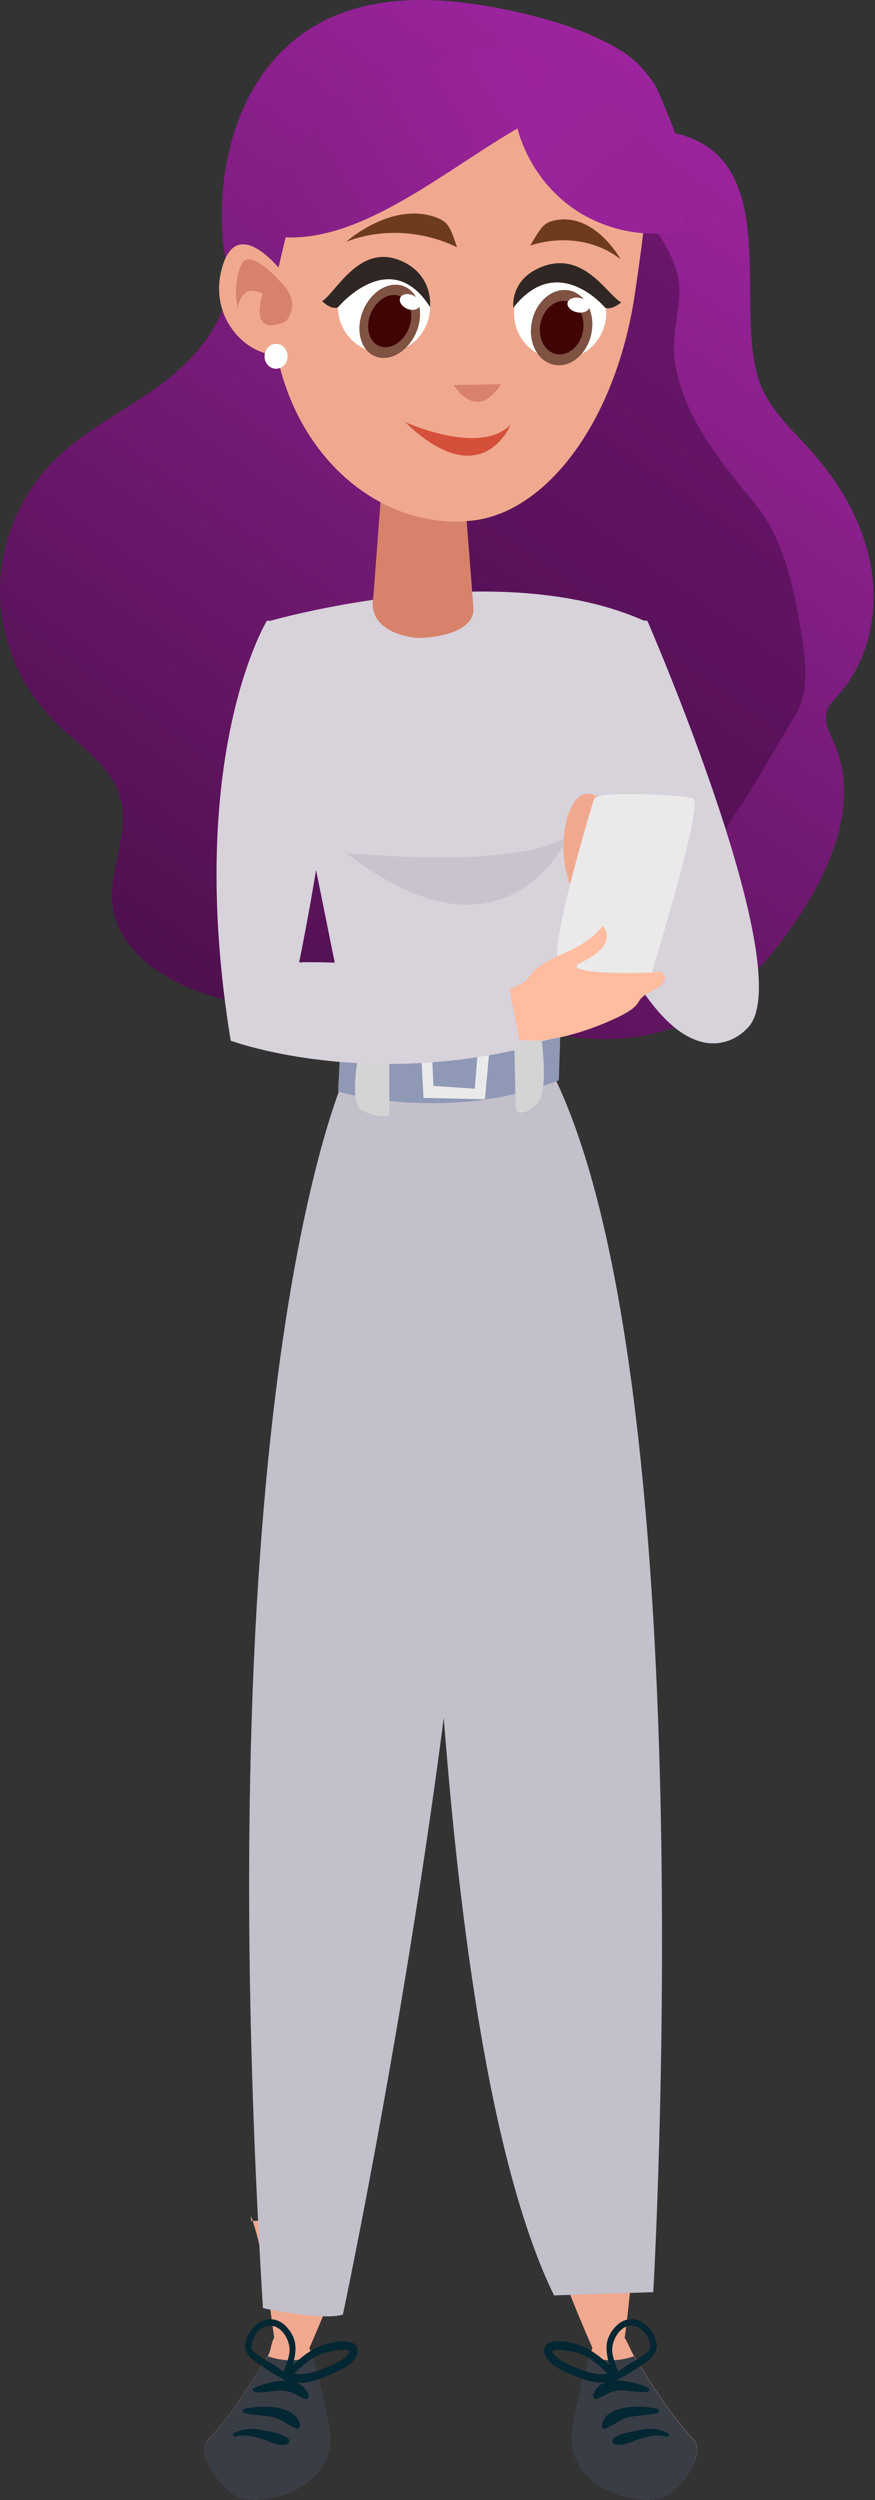 <svg width="485" height="1385" viewBox="0 0 485 1385" fill="none" xmlns="http://www.w3.org/2000/svg">
<rect x="0" y="0" width="485" height="1385" fill="#333333" stroke="none"/>
<path d="M256.533 521.387C211.593 555.837 146.368 569.788 96.122 543.133C80.362 534.793 65.85 521.465 62.729 504.319C58.984 483.665 72.326 462.309 66.708 442.045C61.793 424.119 43.848 413.129 30.507 399.879C11.157 380.706 -0.078 353.973 0 327.084C0.078 300.195 11.313 273.539 30.741 254.444C47.203 238.233 68.659 227.789 87.54 214.227C102.442 203.472 115.862 189.52 122.961 172.607C129.983 155.928 124.21 146.108 123.196 129.741C121.089 94.746 129.905 55.62 155.106 29.588C187.719 -4.238 236.17 -3.692 279.003 5.037C300.693 9.402 324.646 16.183 343.683 27.718C351.797 32.628 357.181 38.629 362.72 46.501C364.514 48.995 374.501 73.858 374.111 73.78C437.62 88.277 403.525 176.193 423.03 216.565C429.194 229.27 439.961 239.09 449.401 249.612C465.942 268.161 478.893 290.452 482.95 314.925C487.007 339.398 481.468 366.054 465.005 384.603C462.353 387.643 459.232 390.605 458.218 394.502C456.657 400.347 459.934 406.193 462.353 411.726C476.787 444.851 460.246 483.197 439.415 512.736C425.449 532.611 408.986 551.472 387.609 563.007C353.514 581.479 310.446 578.595 275.336 562.072" fill="url(#paint0_linear_17_4)"/>
<path opacity="0.42" d="M286.961 85.618C308.417 75.175 335.802 86.788 349.066 106.662C362.251 126.537 379.416 144.229 376.295 167.845C374.735 179.536 372.16 191.46 374.501 203.073C380.43 233.158 398.999 255.137 418.348 278.909C434.733 299.017 440.038 325.75 444.251 351.315C446.748 366.591 448.777 383.426 440.662 396.598C430.364 413.277 418.582 434.788 407.503 450.921C389.247 477.343 399.935 503.141 377.856 526.523C371.302 533.382 362.095 536.967 353.045 539.851C334.71 545.54 315.751 548.892 296.558 549.905C280.173 550.762 263.555 549.749 248.107 544.371C210.188 531.043 184.832 488.488 191.697 448.895C196.925 418.888 217.6 393.948 227.431 365.032C234.453 344.3 235.623 321.62 230.864 300.264C224.778 273.297 209.252 246.486 215.962 219.675" fill="#320532"/>
<path d="M182.572 1346.07C186.863 1371.63 157.527 1388.08 134.355 1384.02C124.914 1382.39 107.906 1359.78 115.162 1351.83C122.886 1343.42 129.439 1334.53 135.447 1325.49C139.972 1318.79 144.185 1312.01 148.399 1305.23C150.505 1301.87 149.959 1298.44 151.988 1295.09C148.711 1272.49 146.916 1250.04 139.114 1227.52V1230.33H197.864C191.154 1253.71 182.494 1275.61 171.493 1300.78C172.117 1302.65 172.663 1303.82 173.287 1305.77C173.911 1307.88 174.458 1309.59 175.082 1311.77C178.281 1324.16 181.011 1337.02 182.572 1346.07Z" fill="#F0A98F"/>
<path d="M134.354 1384.11C124.913 1382.47 107.905 1359.87 115.161 1351.92C122.885 1343.5 129.438 1334.61 135.446 1325.57C139.971 1318.87 144.184 1312.09 148.398 1305.31C155.107 1307.65 164.002 1308.97 173.286 1305.15C173.91 1307.18 174.457 1309.36 175.081 1311.54C178.358 1323.86 181.088 1337.03 182.649 1346.15C186.862 1371.64 157.448 1388.08 134.354 1384.11Z" fill="#393D45"/>
<path d="M182.727 1298.05C174.301 1299.92 168.215 1304.76 162.207 1310.29C164.314 1302.73 165.328 1296.11 158.774 1289.01C151.596 1281.3 141.688 1285.19 137.631 1293.53C133.964 1300.94 136.538 1304.68 142.546 1309.04C145.745 1311.38 149.1 1313.41 152.455 1315.51C153.001 1315.82 156.512 1317.7 158.54 1318.86C152.221 1318.71 145.121 1320.97 140.674 1322.99C139.503 1323.54 140.283 1325.02 141.22 1325.18C145.901 1325.72 150.504 1324.55 155.185 1324.32C160.803 1324.09 164.236 1327.05 169.151 1329C170.243 1329.46 171.414 1328.14 171.024 1327.05C169.775 1323.07 167.123 1320.81 163.846 1319.72C169.385 1320.81 176.095 1318.47 181.01 1316.37C186.238 1314.19 197.473 1309.98 198.097 1303.12C198.877 1295.01 187.252 1297.04 182.727 1298.05ZM144.419 1305.69C142.858 1304.6 139.659 1302.81 139.503 1300.7C139.035 1295.09 143.872 1288.7 149.412 1288.47C155.966 1288.08 160.569 1296.18 160.491 1301.72C160.491 1305.85 158.54 1309.98 157.214 1313.95C152.611 1310.29 145.745 1306.63 144.419 1305.69ZM193.494 1303.2C191.387 1307.64 183.507 1310.37 179.294 1312.16C173.988 1314.34 168.527 1315.98 162.987 1314.89C167.825 1310.45 172.74 1305.69 178.982 1303.67C180.698 1303.12 195.054 1299.85 193.494 1303.2Z" fill="#032733"/>
<path d="M166.265 1343.57C164.314 1331.73 143.717 1332.35 135.368 1334.53C134.198 1334.84 134.198 1336.48 135.368 1336.79C140.284 1338.04 145.433 1337.96 150.348 1338.9C155.81 1339.83 159.165 1343.11 163.924 1345.29C165.25 1345.91 166.499 1344.9 166.265 1343.57Z" fill="#032733"/>
<path d="M159.477 1350.67C155.732 1347.78 148.944 1347 144.341 1346.07C139.035 1344.9 134.432 1345.68 129.595 1347.86C128.425 1348.41 129.283 1350.2 130.453 1349.89C135.837 1348.33 141.298 1349.89 146.447 1351.53C150.348 1352.85 154.874 1355.34 159.009 1354.1C160.725 1353.55 160.725 1351.6 159.477 1350.67Z" fill="#032733"/>
<path d="M317.31 1346.07C313.019 1371.63 342.354 1388.08 365.527 1384.02C374.967 1382.39 392.054 1359.78 384.72 1351.83C376.996 1343.42 370.442 1334.53 364.434 1325.49C359.909 1318.79 355.696 1312.01 351.483 1305.23C349.376 1301.87 348.362 1298.44 346.256 1295.09C349.532 1272.49 349.766 1250.04 357.569 1227.52V1230.33H302.018C308.727 1253.71 317.388 1275.61 328.389 1300.78C327.765 1302.65 327.218 1303.82 326.594 1305.77C325.97 1307.88 325.424 1309.59 324.8 1311.77C321.523 1324.16 318.87 1337.02 317.31 1346.07Z" fill="#F0A98F"/>
<path d="M365.453 1384.11C374.893 1382.47 391.98 1359.87 384.646 1351.92C376.922 1343.5 370.368 1334.61 364.36 1325.57C359.835 1318.87 355.622 1312.09 351.409 1305.31C344.699 1307.65 335.805 1308.97 326.52 1305.15C325.896 1307.18 325.35 1309.36 324.726 1311.54C321.449 1323.86 318.718 1337.03 317.158 1346.15C313.023 1371.64 342.358 1388.08 365.453 1384.11Z" fill="#393D45"/>
<path d="M301.709 1303.04C302.334 1309.9 313.569 1314.11 318.796 1316.29C323.711 1318.39 330.421 1320.73 335.961 1319.64C332.684 1320.73 330.031 1322.99 328.783 1326.97C328.471 1327.98 329.563 1329.3 330.733 1328.91C335.649 1327.04 339.081 1324.08 344.699 1324.24C349.38 1324.39 353.983 1325.56 358.743 1325.1C359.757 1325.02 360.459 1323.46 359.367 1322.91C354.92 1320.89 347.82 1318.63 341.5 1318.78C343.451 1317.61 347.04 1315.74 347.586 1315.43C350.941 1313.33 354.296 1311.3 357.494 1308.96C363.502 1304.6 365.999 1300.93 362.332 1293.45C358.275 1285.19 348.366 1281.22 341.188 1288.93C334.634 1295.95 335.727 1302.57 337.755 1310.21C331.747 1304.75 325.662 1299.92 317.236 1297.97C312.554 1297.04 301.007 1295.01 301.709 1303.04ZM342.592 1313.87C341.266 1309.9 339.316 1305.77 339.316 1301.64C339.316 1296.1 343.841 1288.07 350.395 1288.39C355.856 1288.7 360.771 1295.09 360.303 1300.62C360.147 1302.73 356.948 1304.6 355.388 1305.61C354.062 1306.62 347.196 1310.29 342.592 1313.87ZM320.825 1303.66C327.144 1305.69 331.982 1310.37 336.819 1314.89C331.279 1315.98 325.818 1314.34 320.512 1312.16C316.299 1310.37 308.497 1307.64 306.313 1303.19C304.752 1299.84 319.186 1303.12 320.825 1303.66Z" fill="#032733"/>
<path d="M333.62 1343.57C335.57 1331.73 356.168 1332.35 364.516 1334.53C365.608 1334.84 365.686 1336.48 364.516 1336.79C359.601 1338.04 354.451 1337.96 349.536 1338.9C344.075 1339.83 340.72 1343.11 335.96 1345.29C334.556 1345.91 333.386 1344.9 333.62 1343.57Z" fill="#032733"/>
<path d="M340.33 1350.67C344.075 1347.78 350.863 1347 355.466 1346.07C360.771 1344.9 365.375 1345.68 370.212 1347.86C371.382 1348.41 370.524 1350.2 369.354 1349.89C363.97 1348.33 358.509 1349.89 353.359 1351.53C349.458 1352.85 344.933 1355.34 340.798 1354.1C339.16 1353.55 339.082 1351.6 340.33 1350.67Z" fill="#032733"/>
<path d="M198.254 595.11C195.835 585.602 147.618 344.534 147.618 344.534C147.618 344.534 276.197 306.656 358.431 344.534L305.767 597.215L198.254 595.11Z" fill="#D8D2DB"/>
<path d="M191.934 472.516C191.934 472.516 288.602 482.492 315.285 462.54C315.207 462.54 281.892 542.428 191.934 472.516Z" fill="#CAC3CD"/>
<path d="M192.012 594.239C192.012 594.239 113.835 757.913 145.746 1278.71C145.746 1278.71 179.451 1285.8 190.062 1282.21C190.062 1282.21 286.495 829.617 263.089 602.423L192.012 594.239Z" fill="#C3BFCB"/>
<path d="M236.171 699.464C236.171 699.464 234.376 1122.83 307.092 1271.62L362.097 1269.83C362.097 1269.83 391.433 764.388 305.844 593.7L240.228 600.949L236.171 699.464Z" fill="#C3BFCB"/>
<path d="M187.409 604.695C187.409 604.695 248.11 622.777 309.746 598.46L310.526 574.221C310.526 574.221 278.928 583.729 252.011 582.093C225.171 580.534 188.814 575.779 188.814 575.779L187.409 604.695Z" fill="#8F99B6"/>
<path d="M201.531 571.013C201.531 571.013 191.311 610.528 200.751 615.205C210.27 619.959 215.809 617.855 215.809 617.855L215.731 574.13L201.531 571.013Z" fill="#D4D4D4"/>
<path d="M299.057 567.904C299.057 567.904 305.455 604.848 297.419 611.784C286.496 621.059 285.872 613.577 285.872 613.577L284.857 571.1L299.057 567.904Z" fill="#D4D4D4"/>
<path d="M233.129 574.221C233.129 578.975 234.768 608.202 234.768 608.202L268.785 608.982L271.906 575L233.129 574.221ZM263.167 603.136L240.229 601.578L239.449 583.573H264.728L263.167 603.136Z" fill="#EAEAEA"/>
<path d="M206.913 330.966C203.402 351.62 231.1 353.413 231.1 353.413C243.349 353.413 262.464 349.672 262.464 337.435L256.534 260.976C256.534 248.74 246.626 238.841 234.377 238.841C222.127 238.841 212.219 248.74 212.219 260.976L206.913 330.966Z" fill="#D8826C"/>
<path d="M318.562 69.093C315.753 63.793 294.531 69.482 292.191 63.87C278.537 76.107 249.123 52.024 232.739 61.298C211.283 73.457 194.04 85.616 170.322 92.474C162.52 94.735 173.833 99.879 165.562 100.268C163.378 114.609 149.88 159.269 150.66 174.077C154.64 248.354 209.254 295.118 262.933 288.259C303.504 283.037 341.89 232.766 352.111 161.373C353.047 154.67 357.962 122.403 357.494 115.856C338.301 97.151 331.357 92.864 318.562 69.093Z" fill="#F0A98F"/>
<path d="M251.386 213.274C251.386 213.274 264.025 234.551 277.601 212.884L251.386 213.274Z" fill="#D8826C"/>
<path d="M238.355 170.1C238.355 184.129 226.964 195.586 212.842 195.586C198.72 195.586 187.329 184.207 187.329 170.1C187.329 156.071 198.72 144.613 212.842 144.613C226.964 144.613 238.355 156.071 238.355 170.1Z" fill="white"/>
<path d="M230.71 184.136C226.185 194.814 215.964 200.737 207.85 197.386C199.736 193.956 196.849 182.577 201.296 171.899C205.822 161.144 216.042 155.298 224.079 158.65C232.271 162.001 235.236 173.38 230.71 184.136Z" fill="#7F5242"/>
<path d="M226.42 182.338C223.221 189.898 215.965 194.107 210.192 191.691C204.418 189.274 202.311 181.169 205.588 173.531C208.787 165.893 216.043 161.684 221.817 164.1C227.59 166.594 229.619 174.7 226.42 182.338Z" fill="#400404"/>
<path d="M232.583 169.557C231.725 171.662 228.604 172.285 225.639 171.038C222.675 169.791 220.958 167.063 221.816 165.037C222.675 162.933 225.795 162.309 228.76 163.556C231.725 164.803 233.441 167.531 232.583 169.557Z" fill="white"/>
<path d="M224.468 233.783C224.468 233.783 265.585 252.722 282.984 235.342C282.984 235.342 267.145 274.857 224.468 233.783Z" fill="#D5503B"/>
<path d="M238.356 170.106C238.356 170.106 240.384 153.739 224.39 145.477C199.891 132.851 186.472 162.079 178.514 166.833C178.514 166.833 183.663 171.977 187.408 170.184C187.408 170.106 216.432 135.423 238.356 170.106Z" fill="#302725"/>
<path d="M284.935 173.618C284.935 187.725 296.326 199.104 310.447 199.104C324.491 199.104 335.96 187.725 335.96 173.618C335.96 159.589 324.569 148.21 310.447 148.21C296.404 148.132 284.935 159.589 284.935 173.618Z" fill="white"/>
<path d="M327.768 184.996C325.349 196.375 316.065 204.014 306.936 202.065C297.808 200.117 292.424 189.361 294.843 178.06C297.262 166.68 306.546 159.042 315.675 160.913C324.725 162.861 330.187 173.617 327.768 184.996Z" fill="#7F5242"/>
<path d="M323.009 183.984C321.292 192.09 314.738 197.468 308.263 196.143C301.787 194.818 297.964 187.102 299.602 179.074C301.319 170.968 307.951 165.512 314.426 166.915C320.824 168.24 324.725 175.878 323.009 183.984Z" fill="#400404"/>
<path d="M326.675 170.27C326.207 172.453 323.086 173.7 319.809 172.998C316.454 172.297 314.192 169.958 314.582 167.776C315.05 165.594 318.093 164.347 321.448 165.048C324.803 165.75 327.143 168.088 326.675 170.27Z" fill="white"/>
<path d="M284.544 170.49C284.544 170.49 282.515 155.915 298.51 148.589C323.008 137.365 336.428 163.319 344.308 167.528C344.308 167.528 339.159 172.049 335.414 170.49C335.492 170.49 309.199 138.924 284.544 170.49Z" fill="#302725"/>
<path d="M191.855 133.942C191.855 133.942 217.758 110.794 242.569 120.77C248.343 123.108 249.669 125.836 253.336 137.06C253.336 137.06 225.092 121.238 191.855 133.942Z" fill="#6F3B1E"/>
<path d="M343.997 143.602C343.997 143.602 329.251 116.868 306.781 122.246C301.553 123.493 299.759 125.909 293.907 136.042C293.907 136.12 320.668 125.754 343.997 143.602Z" fill="#6F3B1E"/>
<path d="M157.916 152.497C157.916 152.497 130.375 114.93 122.417 151.016C116.097 179.776 141.766 200.897 157.682 195.52C173.598 190.142 157.916 152.497 157.916 152.497Z" fill="#F0A98F"/>
<path d="M158.228 159.191C158.228 159.191 138.723 135.497 133.729 146.642C128.736 157.788 131.701 170.882 131.701 170.882C131.701 170.882 133.729 155.917 145.589 162.854C145.589 162.854 137.162 187.483 158.228 178.13C158.306 178.13 166.576 169.946 158.228 159.191Z" fill="#D8826C"/>
<path d="M159.42 197.421C159.42 201.24 156.533 204.279 153.022 204.279C149.433 204.279 146.625 201.162 146.625 197.421C146.625 193.602 149.511 190.484 153.022 190.484C156.533 190.484 159.42 193.524 159.42 197.421Z" fill="white"/>
<path d="M383.162 126.7C360.848 132.935 335.726 128.415 316.767 114.775C297.807 101.136 285.48 78.612 284.232 55.307C283.842 48.839 285.168 41.045 291.02 38.395C293.048 37.459 295.389 37.381 297.651 37.459C311.461 37.849 324.725 43.694 335.726 52.19C346.727 60.685 355.465 71.675 363.189 83.21C368.729 91.549 373.722 100.279 376.765 109.787C378.637 115.789 379.729 122.024 379.964 128.259" fill="url(#paint1_linear_17_4)"/>
<path d="M289.07 69.886C248.265 92.956 202.076 133.719 157.838 131.458C155.576 131.381 144.185 117.429 143.248 115.637C142.468 114.078 143.326 112.129 144.185 110.415C153.157 93.424 177.188 63.885 195.054 53.831C212.921 43.776 232.504 37.385 252.01 31.618C261.918 28.734 271.983 25.928 281.97 25.772C291.878 25.616 301.865 28.344 307.405 35.047" fill="url(#paint2_linear_17_4)"/>
<path d="M358.831 343.919C358.831 343.919 445.312 542.665 413.701 570.119C413.701 570.119 382.09 587.014 354.617 510.988C327.143 434.884 327.221 339.539 358.831 343.919Z" fill="#D8D2DB"/>
<path d="M350.402 477.195C350.402 477.195 423.301 528.27 417.838 559.635C416.979 564.719 413.623 570.194 413.623 570.194C413.623 570.194 382.013 606.173 341.894 523.734C341.973 523.655 318.713 470.86 350.402 477.195Z" fill="#D8D2DB"/>
<path d="M360.938 465.548C354.304 450.921 335.884 439.971 330.03 440.832C325.347 438.563 320.664 439.345 316.683 447.089C310.986 458.117 311.22 477.046 315.591 488.856C324.098 511.852 347.67 482.755 346.655 464.453C355.787 472.274 367.807 480.722 360.938 465.548Z" fill="#F0A98F"/>
<path d="M329.327 442.312C329.327 442.312 301.931 531.087 310.361 535.311C318.79 539.534 361.016 539.534 361.016 539.534C361.016 539.534 390.519 444.424 384.197 442.312C377.797 440.2 331.357 438.088 329.327 442.312Z" fill="#EAEAEA"/>
<path d="M278.28 549.079C278.28 549.079 288.973 546.889 293.032 541.492C297.09 536.095 299.588 533.749 314.027 527.491C328.389 521.234 334.086 512.865 334.086 512.865C334.086 512.865 344.155 522.72 322.145 533.201C308.642 539.615 352.975 539.693 366.321 538.363C366.321 538.363 374.048 542.9 361.326 549.079C348.604 555.258 360.858 555.962 335.647 566.599C310.437 577.158 280.465 582.321 274.299 566.287C268.133 550.252 278.28 549.079 278.28 549.079Z" fill="#FFBC9F"/>
<path d="M182.044 405.537C186.961 429.94 165.809 533.185 165.809 533.185C180.171 532.246 244.094 536.001 267.743 538.66C275.783 539.52 280.934 540.146 280.934 540.146L288.817 581.053C284.368 582.07 279.997 582.93 275.705 583.791C190.395 599.825 127.877 576.516 127.877 576.516C102.12 418.677 147.936 343.903 147.936 343.903C169.087 342.495 182.044 405.537 182.044 405.537Z" fill="#D8D2DB"/>
<defs>
<linearGradient id="paint0_linear_17_4" x1="66.558" y1="519.25" x2="399.348" y2="50.897" gradientUnits="userSpaceOnUse">
<stop stop-color="#4E104E"/>
<stop offset="1" stop-color="#9E25A0"/>
</linearGradient>
<linearGradient id="paint1_linear_17_4" x1="382.708" y1="129.202" x2="298.043" y2="37.196" gradientUnits="userSpaceOnUse">
<stop stop-color="#962397"/>
<stop offset="1" stop-color="#9A249C"/>
</linearGradient>
<linearGradient id="paint2_linear_17_4" x1="147.798" y1="123.817" x2="290.702" y2="38.662" gradientUnits="userSpaceOnUse">
<stop stop-color="#811E82"/>
<stop offset="1" stop-color="#9B249D"/>
</linearGradient>
</defs>
</svg>
